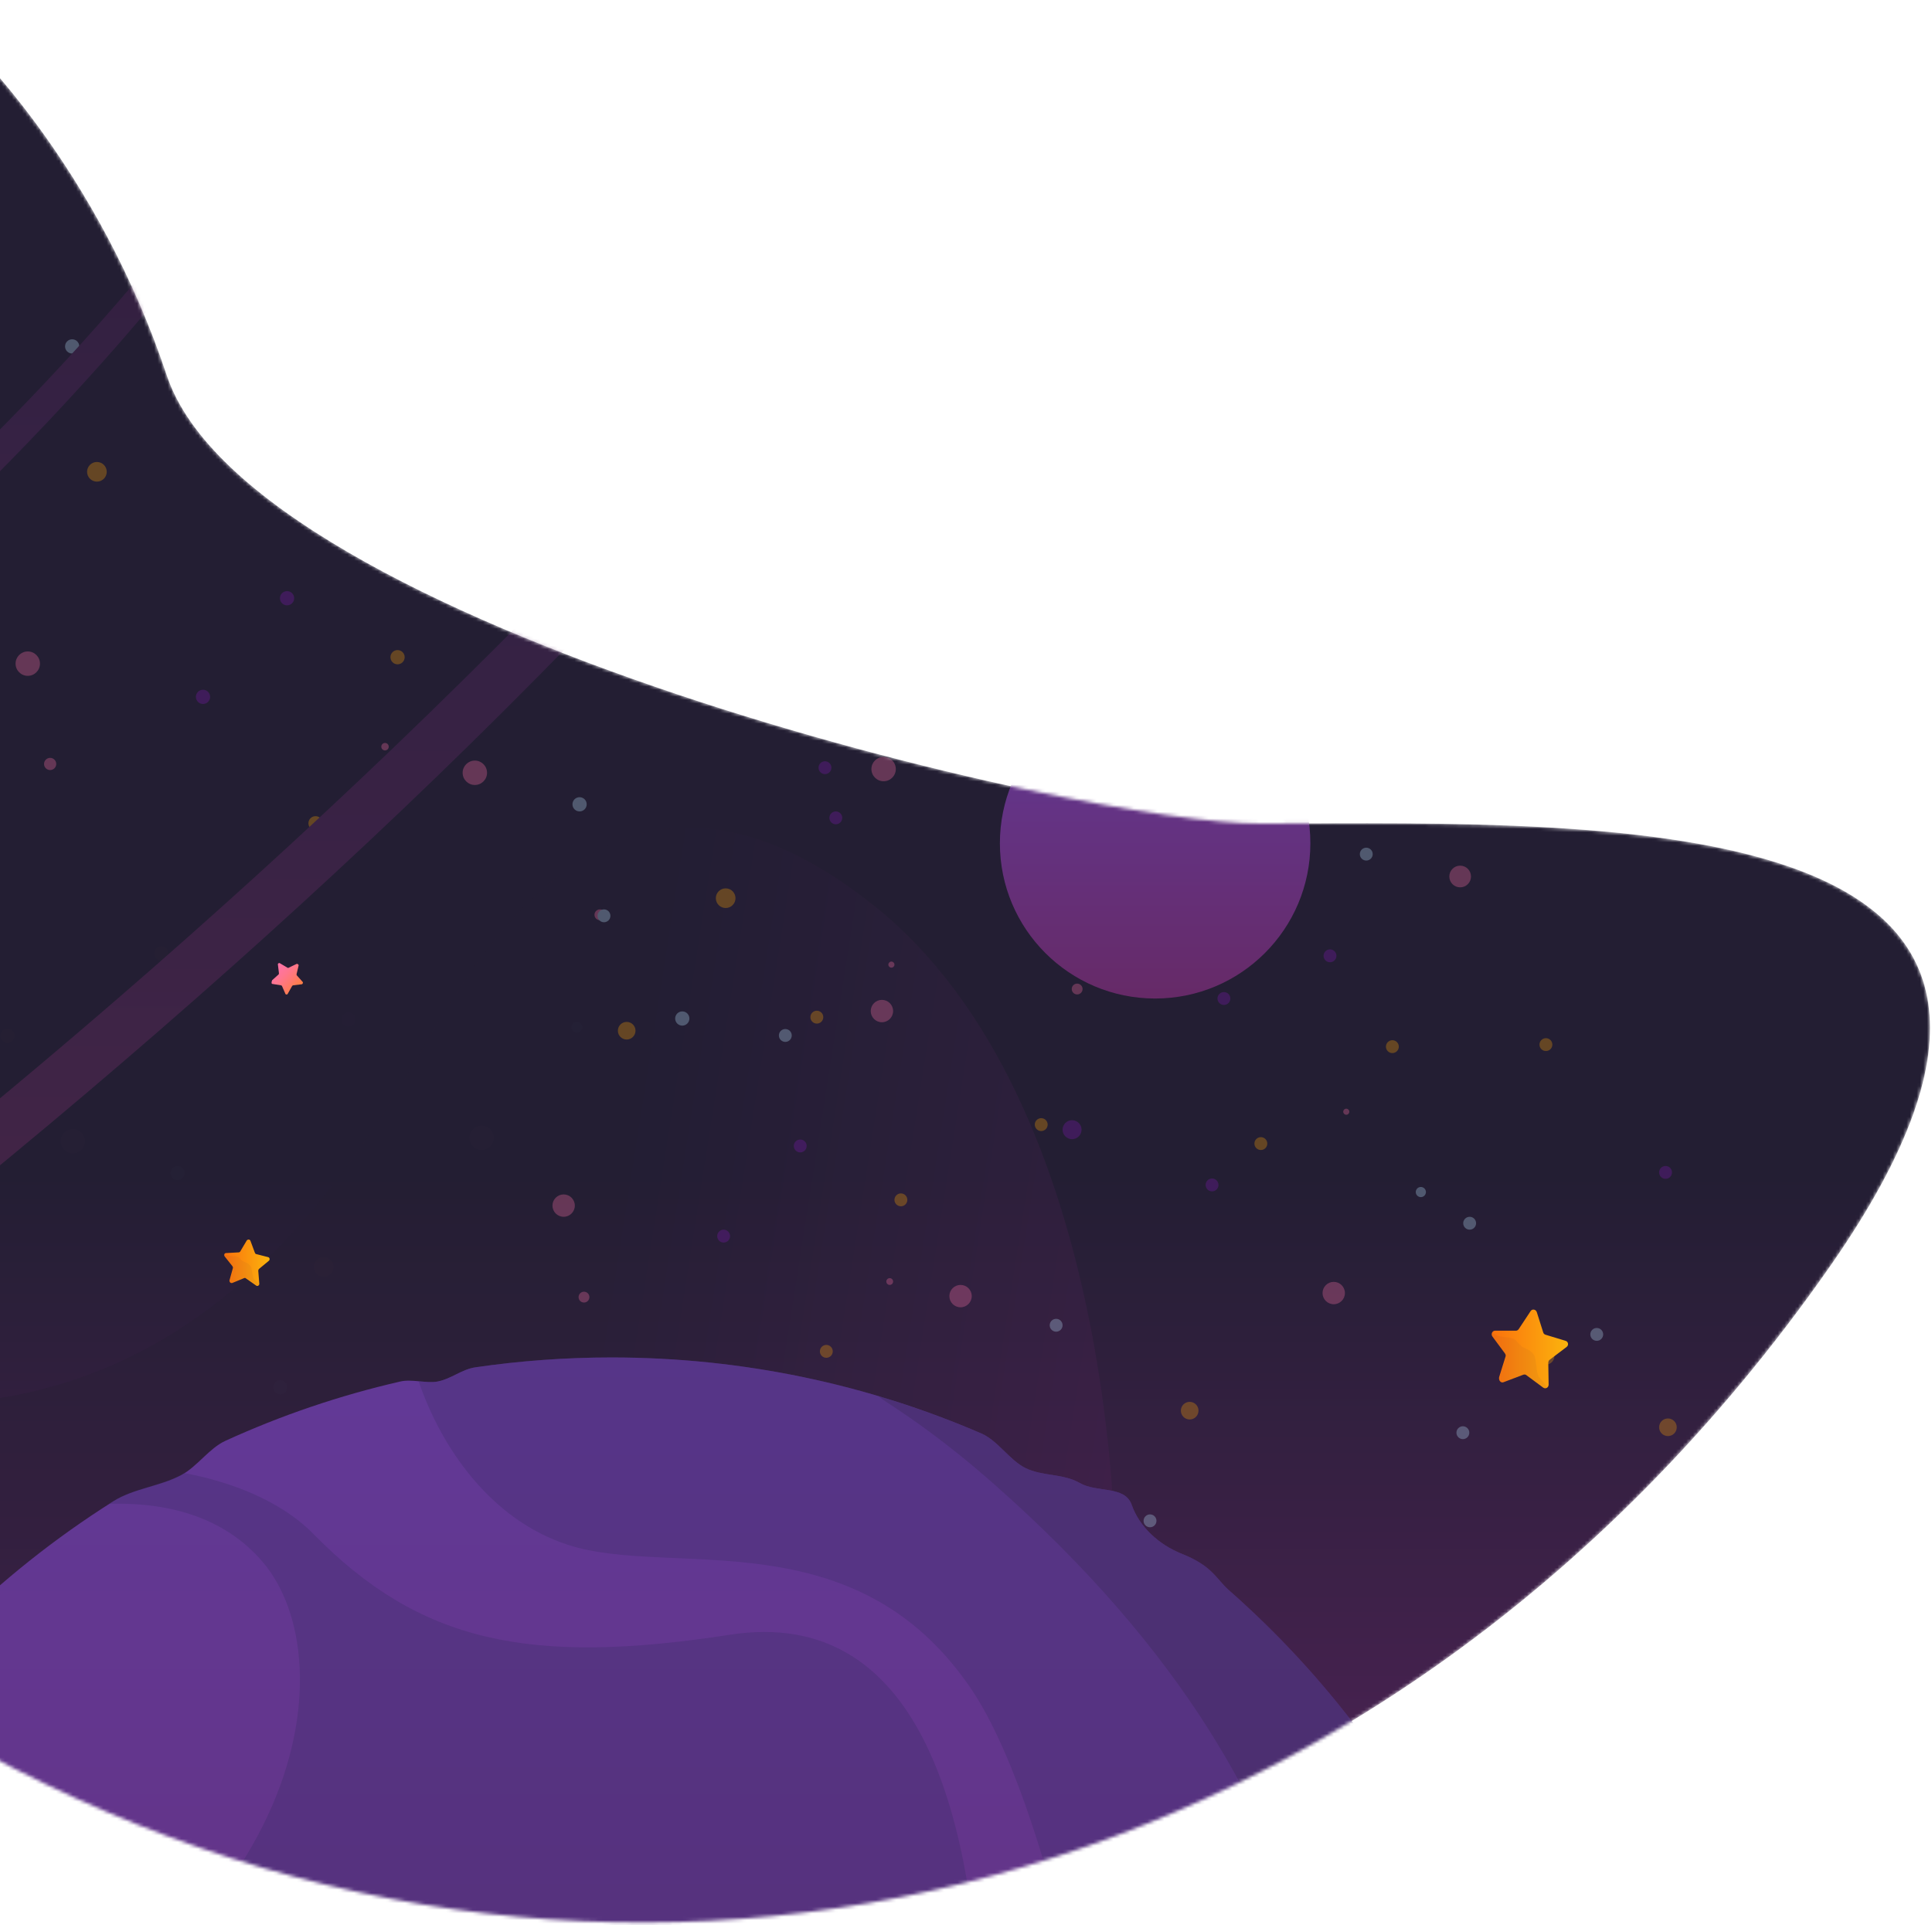 <svg width="570" height="568" viewBox="0 0 570 568" fill="none" xmlns="http://www.w3.org/2000/svg">
<mask id="mask0" mask-type="alpha" maskUnits="userSpaceOnUse" x="-118" y="0" width="688" height="568">
<path d="M49.226 110.806C29.355 51.2 -7.457 12.1 -23.379 0H-117.001V512C-104.9 512 -60.247 485.408 -13.826 512C176.165 620.832 405.873 565.782 539.999 373.5C634.543 237.963 480.327 242.579 371.999 243C318.776 243.207 74.064 185.313 49.226 110.806Z" fill="url(#paint0_linear)"/>
</mask>
<g mask="url(#mask0)">
<path d="M49.226 110.806C29.355 51.2 -7.457 12.1 -23.379 0H-117.001V512C-104.9 512 -60.247 485.408 -13.826 512C176.165 620.832 405.873 565.782 539.999 373.5C634.543 237.963 480.327 242.579 371.999 243C318.776 243.207 74.064 185.313 49.226 110.806Z" fill="url(#paint1_linear)"/>
<path opacity="0.3" d="M0.837 412.312C-51.324 421.029 -88.644 446.497 -100.784 458.141L-113.001 535.904L312.776 602.797L326.24 517.099C334.967 461.554 328.902 324.003 258.036 267.336C187.17 210.67 146.762 270.994 124.392 309.76C102.022 348.526 66.038 401.415 0.837 412.312Z" fill="url(#paint2_linear)"/>
<g opacity="0.3">
<path d="M323.193 256.4C324.684 256.4 325.893 255.191 325.893 253.7C325.893 252.209 324.684 251 323.193 251C321.702 251 320.493 252.209 320.493 253.7C320.493 255.191 321.702 256.4 323.193 256.4Z" fill="#8118B4"/>
<path d="M262.993 285.5C263.49 285.5 263.893 285.097 263.893 284.6C263.893 284.103 263.49 283.7 262.993 283.7C262.496 283.7 262.093 284.103 262.093 284.6C262.093 285.097 262.496 285.5 262.993 285.5Z" fill="#FF73A7"/>
<path d="M240.993 302C242.043 302 242.893 301.149 242.893 300.1C242.893 299.051 242.043 298.2 240.993 298.2C239.944 298.2 239.093 299.051 239.093 300.1C239.093 301.149 239.944 302 240.993 302Z" fill="#FFA600"/>
<path d="M176.993 271.5C177.877 271.5 178.593 270.784 178.593 269.9C178.593 269.016 177.877 268.3 176.993 268.3C176.11 268.3 175.393 269.016 175.393 269.9C175.393 270.784 176.11 271.5 176.993 271.5Z" fill="#FF73A7"/>
<path d="M230.093 132C231.142 132 231.993 131.149 231.993 130.1C231.993 129.051 231.142 128.2 230.093 128.2C229.044 128.2 228.193 129.051 228.193 130.1C228.193 131.149 229.044 132 230.093 132Z" fill="#B8E4FA"/>
<path d="M272.993 176.5C274.043 176.5 274.893 175.649 274.893 174.6C274.893 173.551 274.043 172.7 272.993 172.7C271.944 172.7 271.093 173.551 271.093 174.6C271.093 175.649 271.944 176.5 272.993 176.5Z" fill="#B8E4FA"/>
<path d="M294.993 229.4C296.043 229.4 296.893 228.549 296.893 227.5C296.893 226.451 296.043 225.6 294.993 225.6C293.944 225.6 293.093 226.451 293.093 227.5C293.093 228.549 293.944 229.4 294.993 229.4Z" fill="#FFA600"/>
<path d="M243.393 228.4C244.442 228.4 245.293 227.549 245.293 226.5C245.293 225.451 244.442 224.6 243.393 224.6C242.344 224.6 241.493 225.451 241.493 226.5C241.493 227.549 242.344 228.4 243.393 228.4Z" fill="#8118B4"/>
<path d="M246.593 243.2C247.642 243.2 248.493 242.349 248.493 241.3C248.493 240.251 247.642 239.4 246.593 239.4C245.544 239.4 244.693 240.251 244.693 241.3C244.693 242.349 245.544 243.2 246.593 243.2Z" fill="#8118B4"/>
<path d="M397.193 328.9C397.69 328.9 398.093 328.497 398.093 328C398.093 327.503 397.69 327.1 397.193 327.1C396.696 327.1 396.293 327.503 396.293 328C396.293 328.497 396.696 328.9 397.193 328.9Z" fill="#FF73A7"/>
<path d="M371.993 339.3C373.043 339.3 373.893 338.449 373.893 337.4C373.893 336.351 373.043 335.5 371.993 335.5C370.944 335.5 370.093 336.351 370.093 337.4C370.093 338.449 370.944 339.3 371.993 339.3Z" fill="#FFA600"/>
<path d="M317.793 293.4C318.677 293.4 319.393 292.684 319.393 291.8C319.393 290.916 318.677 290.2 317.793 290.2C316.909 290.2 316.193 290.916 316.193 291.8C316.193 292.684 316.909 293.4 317.793 293.4Z" fill="#FF73A7"/>
<path d="M456.093 402.6C457.474 402.6 458.593 401.481 458.593 400.1C458.593 398.719 457.474 397.6 456.093 397.6C454.713 397.6 453.593 398.719 453.593 400.1C453.593 401.481 454.713 402.6 456.093 402.6Z" fill="#FFA600"/>
<path d="M431.593 424.6C432.642 424.6 433.493 423.749 433.493 422.7C433.493 421.651 432.642 420.8 431.593 420.8C430.544 420.8 429.693 421.651 429.693 422.7C429.693 423.749 430.544 424.6 431.593 424.6Z" fill="#B8E4FA"/>
<path d="M543.193 376.5C543.966 376.5 544.593 375.873 544.593 375.1C544.593 374.327 543.966 373.7 543.193 373.7C542.42 373.7 541.793 374.327 541.793 375.1C541.793 375.873 542.42 376.5 543.193 376.5Z" fill="#B8E4FA"/>
<path d="M433.593 362.8C434.642 362.8 435.493 361.949 435.493 360.9C435.493 359.851 434.642 359 433.593 359C432.544 359 431.693 359.851 431.693 360.9C431.693 361.949 432.544 362.8 433.593 362.8Z" fill="#B8E4FA"/>
<path d="M456.093 310.1C457.142 310.1 457.993 309.249 457.993 308.2C457.993 307.151 457.142 306.3 456.093 306.3C455.044 306.3 454.193 307.151 454.193 308.2C454.193 309.249 455.044 310.1 456.093 310.1Z" fill="#FFA600"/>
<path d="M491.393 347.8C492.442 347.8 493.293 346.949 493.293 345.9C493.293 344.851 492.442 344 491.393 344C490.344 344 489.493 344.851 489.493 345.9C489.493 346.949 490.344 347.8 491.393 347.8Z" fill="#8118B4"/>
<path d="M363.593 232.5C364.974 232.5 366.093 231.381 366.093 230C366.093 228.619 364.974 227.5 363.593 227.5C362.213 227.5 361.093 228.619 361.093 230C361.093 231.381 362.213 232.5 363.593 232.5Z" fill="#FFA600"/>
<path d="M372.993 199.9C374.043 199.9 374.893 199.049 374.893 198C374.893 196.951 374.043 196.1 372.993 196.1C371.944 196.1 371.093 196.951 371.093 198C371.093 199.049 371.944 199.9 372.993 199.9Z" fill="#B8E4FA"/>
<path d="M430.793 261.8C432.561 261.8 433.993 260.367 433.993 258.6C433.993 256.833 432.561 255.4 430.793 255.4C429.026 255.4 427.593 256.833 427.593 258.6C427.593 260.367 429.026 261.8 430.793 261.8Z" fill="#FF73A7"/>
<path d="M403.093 253.9C404.142 253.9 404.993 253.049 404.993 252C404.993 250.951 404.142 250.1 403.093 250.1C402.044 250.1 401.193 250.951 401.193 252C401.193 253.049 402.044 253.9 403.093 253.9Z" fill="#B8E4FA"/>
<path d="M410.793 310.7C411.842 310.7 412.693 309.849 412.693 308.8C412.693 307.751 411.842 306.9 410.793 306.9C409.744 306.9 408.893 307.751 408.893 308.8C408.893 309.849 409.744 310.7 410.793 310.7Z" fill="#FFA600"/>
<path d="M361.093 296.5C362.142 296.5 362.993 295.649 362.993 294.6C362.993 293.551 362.142 292.7 361.093 292.7C360.044 292.7 359.193 293.551 359.193 294.6C359.193 295.649 360.044 296.5 361.093 296.5Z" fill="#8118B4"/>
<path d="M392.393 283.9C393.442 283.9 394.293 283.049 394.293 282C394.293 280.951 393.442 280.1 392.393 280.1C391.344 280.1 390.493 280.951 390.493 282C390.493 283.049 391.344 283.9 392.393 283.9Z" fill="#8118B4"/>
<path d="M515.993 498.7C516.877 498.7 517.593 497.984 517.593 497.1C517.593 496.216 516.877 495.5 515.993 495.5C515.109 495.5 514.393 496.216 514.393 497.1C514.393 497.984 515.109 498.7 515.993 498.7Z" fill="#FF73A7"/>
<path d="M492.093 423.7C493.529 423.7 494.693 422.536 494.693 421.1C494.693 419.664 493.529 418.5 492.093 418.5C490.657 418.5 489.493 419.664 489.493 421.1C489.493 422.536 490.657 423.7 492.093 423.7Z" fill="#FFA600"/>
<path d="M471.093 395.6C472.142 395.6 472.993 394.749 472.993 393.7C472.993 392.651 472.142 391.8 471.093 391.8C470.044 391.8 469.193 392.651 469.193 393.7C469.193 394.749 470.044 395.6 471.093 395.6Z" fill="#B8E4FA"/>
<path d="M498.493 478.9C500.315 478.9 501.793 477.423 501.793 475.6C501.793 473.777 500.315 472.3 498.493 472.3C496.67 472.3 495.193 473.777 495.193 475.6C495.193 477.423 496.67 478.9 498.493 478.9Z" fill="#FF73A7"/>
<path d="M556.993 385.6C558.815 385.6 560.293 384.123 560.293 382.3C560.293 380.477 558.815 379 556.993 379C555.17 379 553.693 380.477 553.693 382.3C553.693 384.123 555.17 385.6 556.993 385.6Z" fill="#FF73A7"/>
<path d="M534.593 403.4C535.642 403.4 536.493 402.549 536.493 401.5C536.493 400.451 535.642 399.6 534.593 399.6C533.544 399.6 532.693 400.451 532.693 401.5C532.693 402.549 533.544 403.4 534.593 403.4Z" fill="#B8E4FA"/>
<path d="M544.693 464.4C545.742 464.4 546.593 463.549 546.593 462.5C546.593 461.451 545.742 460.6 544.693 460.6C543.644 460.6 542.793 461.451 542.793 462.5C542.793 463.549 543.644 464.4 544.693 464.4Z" fill="#8118B4"/>
<path d="M553.193 430.5C554.242 430.5 555.093 429.649 555.093 428.6C555.093 427.551 554.242 426.7 553.193 426.7C552.144 426.7 551.293 427.551 551.293 428.6C551.293 429.649 552.144 430.5 553.193 430.5Z" fill="#8118B4"/>
<g opacity="0.29">
<path opacity="0.29" d="M57.493 285.9C59.15 285.9 60.493 284.557 60.493 282.9C60.493 281.243 59.15 279.9 57.493 279.9C55.836 279.9 54.493 281.243 54.493 282.9C54.493 284.557 55.836 285.9 57.493 285.9Z" fill="#8118B4"/>
<g opacity="0.29">
<path opacity="0.29" d="M95.493 376.7C97.095 376.7 98.393 375.402 98.393 373.8C98.393 372.198 97.095 370.9 95.493 370.9C93.892 370.9 92.593 372.198 92.593 373.8C92.593 375.402 93.892 376.7 95.493 376.7Z" fill="#FFA600"/>
<path opacity="0.29" d="M82.693 411.4C83.853 411.4 84.793 410.46 84.793 409.3C84.793 408.14 83.853 407.2 82.693 407.2C81.533 407.2 80.593 408.14 80.593 409.3C80.593 410.46 81.533 411.4 82.693 411.4Z" fill="#B8E4FA"/>
<path opacity="0.29" d="M142.093 339.3C144.081 339.3 145.693 337.688 145.693 335.7C145.693 333.712 144.081 332.1 142.093 332.1C140.105 332.1 138.493 333.712 138.493 335.7C138.493 337.688 140.105 339.3 142.093 339.3Z" fill="#FF73A7"/>
<path opacity="0.29" d="M21.493 340.3C23.481 340.3 25.093 338.688 25.093 336.7C25.093 334.712 23.481 333.1 21.493 333.1C19.505 333.1 17.893 334.712 17.893 336.7C17.893 338.688 19.505 340.3 21.493 340.3Z" fill="#FF73A7"/>
<path opacity="0.29" d="M170.193 304.7C171.077 304.7 171.793 303.984 171.793 303.1C171.793 302.216 171.077 301.5 170.193 301.5C169.31 301.5 168.593 302.216 168.593 303.1C168.593 303.984 169.31 304.7 170.193 304.7Z" fill="#B8E4FA"/>
<path opacity="0.29" d="M52.393 348.2C53.553 348.2 54.493 347.26 54.493 346.1C54.493 344.94 53.553 344 52.393 344C51.233 344 50.293 344.94 50.293 346.1C50.293 347.26 51.233 348.2 52.393 348.2Z" fill="#B8E4FA"/>
<path opacity="0.29" d="M47.593 283.4C48.753 283.4 49.693 282.46 49.693 281.3C49.693 280.14 48.753 279.2 47.593 279.2C46.433 279.2 45.493 280.14 45.493 281.3C45.493 282.46 46.433 283.4 47.593 283.4Z" fill="#FFA600"/>
<path opacity="0.29" d="M102.793 302.9C103.953 302.9 104.893 301.96 104.893 300.8C104.893 299.64 103.953 298.7 102.793 298.7C101.633 298.7 100.693 299.64 100.693 300.8C100.693 301.96 101.633 302.9 102.793 302.9Z" fill="#8118B4"/>
</g>
<g opacity="0.29">
<path opacity="0.29" d="M2.193 307.7C3.353 307.7 4.293 306.76 4.293 305.6C4.293 304.44 3.353 303.5 2.193 303.5C1.033 303.5 0.093 304.44 0.093 305.6C0.093 306.76 1.033 307.7 2.193 307.7Z" fill="#FFA600"/>
</g>
</g>
<path d="M172.593 174.2C174.25 174.2 175.593 172.857 175.593 171.2C175.593 169.543 174.25 168.2 172.593 168.2C170.936 168.2 169.593 169.543 169.593 171.2C169.593 172.857 170.936 174.2 172.593 174.2Z" fill="#8118B4"/>
<path d="M113.593 221.4C114.201 221.4 114.693 220.908 114.693 220.3C114.693 219.692 114.201 219.2 113.593 219.2C112.986 219.2 112.493 219.692 112.493 220.3C112.493 220.908 112.986 221.4 113.593 221.4Z" fill="#FF73A7"/>
<path d="M93.093 245C94.253 245 95.193 244.06 95.193 242.9C95.193 241.74 94.253 240.8 93.093 240.8C91.933 240.8 90.993 241.74 90.993 242.9C90.993 244.06 91.933 245 93.093 245Z" fill="#FFA600"/>
<path d="M14.793 227.2C15.787 227.2 16.593 226.394 16.593 225.4C16.593 224.406 15.787 223.6 14.793 223.6C13.799 223.6 12.993 224.406 12.993 225.4C12.993 226.394 13.799 227.2 14.793 227.2Z" fill="#FF73A7"/>
<path d="M214.093 267.9C215.695 267.9 216.993 266.602 216.993 265C216.993 263.398 215.695 262.1 214.093 262.1C212.492 262.1 211.193 263.398 211.193 265C211.193 266.602 212.492 267.9 214.093 267.9Z" fill="#FFA600"/>
<path d="M201.293 302.6C202.453 302.6 203.393 301.66 203.393 300.5C203.393 299.34 202.453 298.4 201.293 298.4C200.133 298.4 199.193 299.34 199.193 300.5C199.193 301.66 200.133 302.6 201.293 302.6Z" fill="#B8E4FA"/>
<path d="M260.693 230.5C262.681 230.5 264.293 228.888 264.293 226.9C264.293 224.912 262.681 223.3 260.693 223.3C258.705 223.3 257.093 224.912 257.093 226.9C257.093 228.888 258.705 230.5 260.693 230.5Z" fill="#FF73A7"/>
<path d="M140.093 231.6C142.081 231.6 143.693 229.988 143.693 228C143.693 226.012 142.081 224.4 140.093 224.4C138.105 224.4 136.493 226.012 136.493 228C136.493 229.988 138.105 231.6 140.093 231.6Z" fill="#FF73A7"/>
<path d="M288.793 195.9C289.677 195.9 290.393 195.184 290.393 194.3C290.393 193.416 289.677 192.7 288.793 192.7C287.909 192.7 287.193 193.416 287.193 194.3C287.193 195.184 287.909 195.9 288.793 195.9Z" fill="#B8E4FA"/>
<path d="M170.993 239.4C172.153 239.4 173.093 238.46 173.093 237.3C173.093 236.14 172.153 235.2 170.993 235.2C169.833 235.2 168.893 236.14 168.893 237.3C168.893 238.46 169.833 239.4 170.993 239.4Z" fill="#B8E4FA"/>
<path d="M166.193 174.6C167.353 174.6 168.293 173.66 168.293 172.5C168.293 171.34 167.353 170.4 166.193 170.4C165.033 170.4 164.093 171.34 164.093 172.5C164.093 173.66 165.033 174.6 166.193 174.6Z" fill="#FFA600"/>
<path d="M221.393 194.1C222.553 194.1 223.493 193.16 223.493 192C223.493 190.84 222.553 189.9 221.393 189.9C220.233 189.9 219.293 190.84 219.293 192C219.293 193.16 220.233 194.1 221.393 194.1Z" fill="#8118B4"/>
<path d="M28.593 142.1C30.195 142.1 31.493 140.802 31.493 139.2C31.493 137.598 30.195 136.3 28.593 136.3C26.991 136.3 25.693 137.598 25.693 139.2C25.693 140.802 26.991 142.1 28.593 142.1Z" fill="#FFA600"/>
<path d="M21.293 104.3C22.453 104.3 23.393 103.36 23.393 102.2C23.393 101.04 22.453 100.1 21.293 100.1C20.133 100.1 19.193 101.04 19.193 102.2C19.193 103.36 20.133 104.3 21.293 104.3Z" fill="#B8E4FA"/>
<path d="M8.193 199.4C10.181 199.4 11.793 197.788 11.793 195.8C11.793 193.812 10.181 192.2 8.193 192.2C6.205 192.2 4.593 193.812 4.593 195.8C4.593 197.788 6.205 199.4 8.193 199.4Z" fill="#FF73A7"/>
<path d="M111.093 136.5C113.081 136.5 114.693 134.888 114.693 132.9C114.693 130.912 113.081 129.3 111.093 129.3C109.105 129.3 107.493 130.912 107.493 132.9C107.493 134.888 109.105 136.5 111.093 136.5Z" fill="#FF73A7"/>
<path d="M79.793 142.9C80.953 142.9 81.893 141.96 81.893 140.8C81.893 139.64 80.953 138.7 79.793 138.7C78.633 138.7 77.693 139.64 77.693 140.8C77.693 141.96 78.633 142.9 79.793 142.9Z" fill="#B8E4FA"/>
<path d="M117.293 196C118.453 196 119.393 195.06 119.393 193.9C119.393 192.74 118.453 191.8 117.293 191.8C116.133 191.8 115.193 192.74 115.193 193.9C115.193 195.06 116.133 196 117.293 196Z" fill="#FFA600"/>
<path d="M59.893 207.7C61.053 207.7 61.993 206.76 61.993 205.6C61.993 204.44 61.053 203.5 59.893 203.5C58.733 203.5 57.793 204.44 57.793 205.6C57.793 206.76 58.733 207.7 59.893 207.7Z" fill="#8118B4"/>
<path d="M84.693 178.6C85.853 178.6 86.793 177.66 86.793 176.5C86.793 175.34 85.853 174.4 84.693 174.4C83.533 174.4 82.593 175.34 82.593 176.5C82.593 177.66 83.533 178.6 84.693 178.6Z" fill="#8118B4"/>
<path d="M316.293 336.1C317.839 336.1 319.093 334.846 319.093 333.3C319.093 331.754 317.839 330.5 316.293 330.5C314.747 330.5 313.493 331.754 313.493 333.3C313.493 334.846 314.747 336.1 316.293 336.1Z" fill="#8118B4"/>
<path d="M262.493 379.1C263.045 379.1 263.493 378.652 263.493 378.1C263.493 377.548 263.045 377.1 262.493 377.1C261.941 377.1 261.493 377.548 261.493 378.1C261.493 378.652 261.941 379.1 262.493 379.1Z" fill="#FF73A7"/>
<path d="M243.793 400.6C244.842 400.6 245.693 399.749 245.693 398.7C245.693 397.651 244.842 396.8 243.793 396.8C242.744 396.8 241.893 397.651 241.893 398.7C241.893 399.749 242.744 400.6 243.793 400.6Z" fill="#FFA600"/>
<path d="M172.293 384.3C173.177 384.3 173.893 383.584 173.893 382.7C173.893 381.816 173.177 381.1 172.293 381.1C171.409 381.1 170.693 381.816 170.693 382.7C170.693 383.584 171.409 384.3 172.293 384.3Z" fill="#FF73A7"/>
<path d="M350.993 418.8C352.429 418.8 353.593 417.636 353.593 416.2C353.593 414.764 352.429 413.6 350.993 413.6C349.557 413.6 348.393 414.764 348.393 416.2C348.393 417.636 349.557 418.8 350.993 418.8Z" fill="#FFA600"/>
<path d="M339.293 450.6C340.342 450.6 341.193 449.749 341.193 448.7C341.193 447.651 340.342 446.8 339.293 446.8C338.244 446.8 337.393 447.651 337.393 448.7C337.393 449.749 338.244 450.6 339.293 450.6Z" fill="#B8E4FA"/>
<path d="M393.493 384.8C395.316 384.8 396.793 383.323 396.793 381.5C396.793 379.677 395.316 378.2 393.493 378.2C391.671 378.2 390.193 379.677 390.193 381.5C390.193 383.323 391.671 384.8 393.493 384.8Z" fill="#FF73A7"/>
<path d="M283.393 385.7C285.216 385.7 286.693 384.223 286.693 382.4C286.693 380.577 285.216 379.1 283.393 379.1C281.571 379.1 280.093 380.577 280.093 382.4C280.093 384.223 281.571 385.7 283.393 385.7Z" fill="#FF73A7"/>
<path d="M419.193 353.2C420.022 353.2 420.693 352.528 420.693 351.7C420.693 350.872 420.022 350.2 419.193 350.2C418.365 350.2 417.693 350.872 417.693 351.7C417.693 352.528 418.365 353.2 419.193 353.2Z" fill="#B8E4FA"/>
<path d="M311.593 392.9C312.643 392.9 313.493 392.049 313.493 391C313.493 389.951 312.643 389.1 311.593 389.1C310.544 389.1 309.693 389.951 309.693 391C309.693 392.049 310.544 392.9 311.593 392.9Z" fill="#B8E4FA"/>
<path d="M307.193 333.7C308.243 333.7 309.093 332.849 309.093 331.8C309.093 330.751 308.243 329.9 307.193 329.9C306.144 329.9 305.293 330.751 305.293 331.8C305.293 332.849 306.144 333.7 307.193 333.7Z" fill="#FFA600"/>
<path d="M357.593 351.5C358.643 351.5 359.493 350.649 359.493 349.6C359.493 348.551 358.643 347.7 357.593 347.7C356.544 347.7 355.693 348.551 355.693 349.6C355.693 350.649 356.544 351.5 357.593 351.5Z" fill="#8118B4"/>
<path d="M184.893 306.7C186.329 306.7 187.493 305.536 187.493 304.1C187.493 302.664 186.329 301.5 184.893 301.5C183.457 301.5 182.293 302.664 182.293 304.1C182.293 305.536 183.457 306.7 184.893 306.7Z" fill="#FFA600"/>
<path d="M178.193 272.1C179.242 272.1 180.093 271.249 180.093 270.2C180.093 269.151 179.242 268.3 178.193 268.3C177.144 268.3 176.293 269.151 176.293 270.2C176.293 271.249 177.144 272.1 178.193 272.1Z" fill="#B8E4FA"/>
<path d="M166.293 359C168.116 359 169.593 357.523 169.593 355.7C169.593 353.877 168.116 352.4 166.293 352.4C164.471 352.4 162.993 353.877 162.993 355.7C162.993 357.523 164.471 359 166.293 359Z" fill="#FF73A7"/>
<path d="M260.193 301.6C262.016 301.6 263.493 300.123 263.493 298.3C263.493 296.477 262.016 295 260.193 295C258.371 295 256.893 296.477 256.893 298.3C256.893 300.123 258.371 301.6 260.193 301.6Z" fill="#FF73A7"/>
<path d="M231.693 307.4C232.742 307.4 233.593 306.549 233.593 305.5C233.593 304.451 232.742 303.6 231.693 303.6C230.644 303.6 229.793 304.451 229.793 305.5C229.793 306.549 230.644 307.4 231.693 307.4Z" fill="#B8E4FA"/>
<path d="M265.793 355.9C266.842 355.9 267.693 355.049 267.693 354C267.693 352.951 266.842 352.1 265.793 352.1C264.744 352.1 263.893 352.951 263.893 354C263.893 355.049 264.744 355.9 265.793 355.9Z" fill="#FFA600"/>
<path d="M213.493 366.6C214.543 366.6 215.393 365.749 215.393 364.7C215.393 363.651 214.543 362.8 213.493 362.8C212.444 362.8 211.593 363.651 211.593 364.7C211.593 365.749 212.444 366.6 213.493 366.6Z" fill="#8118B4"/>
<path d="M236.093 340C237.142 340 237.993 339.149 237.993 338.1C237.993 337.051 237.142 336.2 236.093 336.2C235.044 336.2 234.193 337.051 234.193 338.1C234.193 339.149 235.044 340 236.093 340Z" fill="#8118B4"/>
<path d="M-348.307 -10C-313.607 -33.7 -277.707 -55.7 -240.507 -75.5C-203.407 -95.3 -165.107 -113.2 -125.507 -127.8C-105.707 -135.1 -85.607 -141.6 -65.207 -146.9C-44.807 -152.2 -24.007 -156.4 -2.907 -158.6C18.193 -160.7 39.693 -161 60.693 -156.7C65.893 -155.7 71.093 -154.3 76.193 -152.5C81.293 -150.7 86.293 -148.7 90.993 -146C100.493 -140.8 108.993 -133.7 115.293 -124.8C121.593 -115.9 125.493 -105.5 127.193 -94.9C128.093 -89.6 128.393 -84.2 128.293 -78.9C128.193 -73.6 127.793 -68.2 126.993 -63C123.893 -41.9 116.193 -21.9 106.993 -3C97.693 16 86.593 33.9 74.493 51.2C62.393 68.4 49.393 85 35.493 100.9C-20.007 164.4 -85.107 219 -154.607 266.8C-189.507 290.5 -225.607 312.5 -263.007 332.3C-272.307 337.3 -281.807 342.1 -291.307 346.7C-300.807 351.3 -310.407 355.8 -320.007 360.1C-339.307 368.8 -359.007 376.7 -378.907 383.9C-398.807 391.1 -419.207 397.3 -439.807 402.4C-460.407 407.5 -481.407 411.4 -502.707 413.3C-523.907 415.1 -545.607 415.1 -566.707 410.5C-572.007 409.4 -577.207 407.9 -582.307 406.1C-587.407 404.3 -592.407 402.1 -597.107 399.4C-606.507 394.1 -615.007 386.8 -621.207 377.8C-627.407 368.8 -631.107 358.4 -632.707 347.9C-633.507 342.6 -633.707 337.3 -633.607 332C-633.507 326.7 -633.007 321.4 -632.107 316.2C-628.707 295.3 -620.807 275.5 -611.407 256.8C-601.907 238.1 -590.607 220.3 -578.307 203.3C-566.007 186.3 -552.707 170 -538.907 154.3C-511.107 122.9 -480.707 93.8 -448.807 66.5C-416.507 39.1 -383.007 13.7 -348.307 -10ZM-348.307 -10C-383.007 13.8 -416.407 39.3 -448.207 66.7C-480.007 94.1 -510.007 123.5 -537.507 155.1C-551.307 170.9 -564.207 187.3 -576.207 204.4C-588.207 221.5 -599.107 239.3 -608.307 258C-617.307 276.7 -624.807 296.3 -627.807 316.6C-628.607 321.7 -629.007 326.8 -629.007 331.9C-629.007 337 -628.807 342.1 -627.907 347.1C-626.307 357.1 -622.607 366.7 -616.807 374.9C-610.907 383.1 -603.007 389.7 -594.107 394.6C-589.707 397.1 -584.907 399 -580.107 400.7C-575.307 402.4 -570.307 403.7 -565.207 404.7C-544.907 408.8 -523.807 408.5 -503.107 406.5C-482.307 404.3 -461.807 400.2 -441.507 394.9C-421.207 389.6 -401.307 383.1 -381.607 375.9C-342.307 361.4 -304.207 343.6 -267.207 323.9C-230.207 304.2 -194.507 282.3 -159.907 258.7C-125.307 235.1 -91.907 209.8 -60.207 182.6C-28.507 155.4 1.793 126.5 29.393 95.3C43.193 79.7 56.393 63.6 68.493 46.7C80.593 29.9 91.793 12.3 101.193 -6.1C110.493 -24.5 118.093 -43.9 121.393 -64.1C122.193 -69.1 122.693 -74.2 122.893 -79.3C122.993 -84.4 122.793 -89.4 121.993 -94.4C120.493 -104.4 116.993 -114 111.293 -122.3C105.593 -130.6 97.693 -137.4 88.793 -142.4C84.393 -145 79.593 -147 74.793 -148.8C69.893 -150.6 64.893 -152 59.893 -153.1C39.493 -157.5 18.293 -157.5 -2.607 -155.8C-23.507 -153.9 -44.307 -150.1 -64.707 -145.1C-85.107 -140.1 -105.307 -133.9 -125.107 -126.8C-164.707 -112.6 -203.207 -95.1 -240.407 -75.5C-277.507 -55.5 -313.507 -33.6 -348.307 -10Z" fill="url(#paint3_linear)"/>
<path d="M-445.007 15.3C-386.007 -31.2 -324.507 -75.4 -260.307 -116.7C-196.207 -158 -129.607 -196.7 -60.007 -230.7C-25.207 -247.7 10.293 -263.7 46.593 -278C82.893 -292.3 120.193 -304.9 158.293 -314.6C196.393 -324.1 235.593 -331 274.793 -331C284.593 -331 294.293 -330.5 303.893 -329.3C313.493 -328.2 322.993 -326.5 332.093 -324C350.293 -319 367.193 -310.8 380.393 -299.3C393.493 -287.8 402.593 -273.2 407.693 -257.6C410.293 -249.8 411.793 -241.8 412.693 -233.7C413.593 -225.6 413.793 -217.4 413.293 -209.2C411.393 -176.3 401.193 -143.7 387.893 -112.1C374.393 -80.5 357.393 -49.9 338.593 -20.1C319.693 9.7 298.893 38.8 276.593 67.1C187.093 180.2 78.093 282.7 -40.007 376.1C-99.307 422.7 -161.307 466.9 -225.907 508.2C-242.007 518.5 -258.307 528.7 -274.907 538.6C-291.407 548.5 -308.107 558.2 -324.907 567.7C-358.607 586.7 -393.007 604.7 -428.107 621.6C-463.207 638.5 -499.107 654.1 -535.807 668.1C-572.507 682 -610.107 694.3 -648.607 703.6C-687.007 712.7 -726.507 719.3 -765.907 718.8C-775.707 718.7 -785.507 718 -795.107 716.8C-804.707 715.6 -814.207 713.8 -823.307 711.1C-841.507 705.9 -858.307 697.4 -871.307 685.7C-884.207 674 -893.007 659.3 -897.807 643.8C-900.307 636 -901.607 628 -902.407 619.9C-903.107 611.8 -903.207 603.6 -902.607 595.5C-900.207 562.8 -889.507 530.4 -875.807 499.2C-861.807 467.9 -844.507 437.6 -825.207 408.1C-805.907 378.6 -784.707 349.9 -762.207 321.9C-717.307 265.8 -667.007 212.6 -613.807 161.6C-560.607 110.5 -504.107 61.7 -445.007 15.3ZM-445.007 15.3C-503.907 61.9 -560.307 110.7 -613.307 161.9C-666.207 213.1 -715.707 266.7 -760.107 322.9C-782.307 351 -802.907 379.9 -821.707 409.4C-840.407 439 -857.107 469.3 -870.407 500.3C-883.507 531.3 -893.407 563.3 -895.207 595.1C-895.707 603 -895.507 610.9 -894.607 618.7C-893.807 626.4 -892.307 634.1 -889.807 641.4C-885.007 656.1 -876.507 669.6 -864.407 680.3C-852.207 691 -836.507 698.6 -819.307 703.3C-810.707 705.7 -801.707 707.3 -792.607 708.3C-783.407 709.4 -774.107 709.9 -764.707 709.9C-726.907 709.9 -688.507 703.2 -651.007 693.8C-613.507 684.2 -576.707 671.8 -540.707 657.6C-504.707 643.4 -469.507 627.6 -434.907 610.7C-365.707 576.8 -299.507 538.3 -235.707 497.3C-171.807 456.2 -110.607 412.2 -51.807 365.9C6.993 319.7 63.293 271.2 116.293 220.4C169.193 169.6 219.193 116.6 263.893 60.9C286.193 33.1 307.293 4.6 326.393 -24.6C345.493 -53.8 362.593 -83.8 376.393 -114.6C389.893 -145.3 400.393 -177 402.693 -208.6C403.293 -216.5 403.293 -224.3 402.593 -232C401.893 -239.7 400.593 -247.4 398.293 -254.7C393.793 -269.4 385.593 -282.9 373.693 -293.8C361.693 -304.6 346.093 -312.5 328.993 -317.5C320.393 -320 311.393 -321.7 302.193 -322.9C292.993 -324.1 283.593 -324.7 274.193 -324.8C236.193 -325.3 197.493 -318.9 159.693 -309.9C121.793 -300.7 84.693 -288.6 48.293 -274.8C11.893 -261 -23.807 -245.5 -58.607 -228.7C-128.307 -195.1 -195.307 -157.1 -259.607 -116C-324.207 -75.1 -385.907 -31 -445.007 15.3Z" fill="url(#paint4_linear)"/>
</g>
<path d="M80.393 290.3L82.893 290.7C82.993 290.7 83.093 290.8 83.193 290.9L84.193 293.2C84.293 293.5 84.793 293.5 84.893 293.2L86.193 290.9C86.293 290.8 86.393 290.7 86.493 290.7L88.993 290.4C89.293 290.4 89.493 289.9 89.293 289.7L87.593 287.8C87.493 287.7 87.493 287.6 87.493 287.4L88.093 284.9C88.193 284.6 87.793 284.3 87.493 284.4L85.193 285.5C85.093 285.6 84.893 285.6 84.793 285.5L82.593 284.2C82.293 284 81.893 284.3 81.993 284.6L82.293 287.1C82.293 287.2 82.293 287.4 82.193 287.5L80.293 289.2C79.993 289.9 80.093 290.3 80.393 290.3Z" fill="url(#paint5_linear)"/>
<path d="M362.493 469.1C358.693 465.7 357.693 462 348.593 458.4C342.093 455.8 336.193 450.6 333.893 444C331.893 438.2 323.593 440.5 318.493 437.5C313.593 434.7 307.493 435.6 302.493 433.1C297.893 430.8 294.393 425.1 289.693 423C256.193 408.5 219.193 400.5 180.393 400.5C166.793 400.5 153.393 401.5 140.293 403.4C136.193 404 133.193 406.8 129.093 407.6C125.793 408.2 121.393 406.8 118.093 407.6C100.193 411.7 82.893 417.6 66.493 425.1C61.693 427.3 58.193 432.7 53.493 435.2C47.093 438.6 39.593 439.1 33.493 442.9C16.193 453.8 0.293 466.5 -14.207 480.9C-14.607 480.9 -15.007 480.8 -15.407 480.7C-19.007 480 -23.507 476.4 -26.107 476.9C-29.107 475.8 -36.407 479.9 -43.307 486.8C-50.907 494.4 -55.107 502.4 -52.807 504.7C-50.407 510.3 -47.307 513.7 -45.707 518.2C-77.107 563 -95.607 617.6 -95.607 676.5C-95.607 828.9 27.993 952.5 180.393 952.5C332.793 952.5 456.393 828.9 456.393 676.5C456.293 593.8 419.993 519.7 362.493 469.1Z" fill="url(#paint6_linear)"/>
<path opacity="0.3" d="M362.493 469.1C358.693 465.7 357.693 462 348.593 458.4C342.093 455.8 336.193 450.6 333.893 444C331.893 438.2 323.593 440.5 318.493 437.5C313.593 434.7 307.493 435.6 302.493 433.1C297.893 430.8 294.393 425.1 289.693 423C256.193 408.5 219.193 400.5 180.393 400.5C166.793 400.5 153.393 401.5 140.293 403.4C136.193 404 133.193 406.8 129.093 407.6C127.393 407.9 125.393 407.7 123.493 407.5C130.093 426.8 144.493 448.3 167.593 455.8C198.093 465.7 252.393 447.4 286.793 498.7C310.993 534.8 334.393 646.3 330.593 710.9C329.293 733.2 408.893 716.9 453.293 718.2C455.393 704.6 456.393 690.7 456.393 676.5C456.293 593.8 419.993 519.7 362.493 469.1Z" fill="#392E66"/>
<path opacity="0.2" d="M362.493 469.1C358.693 465.7 357.693 462 348.593 458.4C342.093 455.8 336.193 450.6 333.893 444C331.893 438.2 323.593 440.5 318.493 437.5C313.593 434.7 307.493 435.6 302.493 433.1C297.893 430.8 294.393 425.1 289.693 423C281.993 419.7 274.093 416.7 266.093 414.1C249.893 408.8 264.893 412.8 293.193 437.8C404.993 536.3 396.293 627.3 392.493 691.8C391.393 709.4 423.393 705.6 454.493 708.9C455.693 698.3 456.393 687.5 456.393 676.5C456.293 593.8 419.993 519.7 362.493 469.1Z" fill="url(#paint7_linear)"/>
<path opacity="0.3" d="M280.093 725.1C280.093 725.1 326.493 465.2 215.393 482.3C155.993 491.5 123.793 484.5 92.493 452.6C82.493 442.4 67.293 437 54.293 434.6C53.993 434.8 53.793 434.9 53.493 435.1C47.093 438.5 39.593 439 33.493 442.8C32.993 443.1 32.493 443.4 32.093 443.7C51.093 443.1 66.793 448.4 77.393 460.7C102.393 489.6 92.793 577.1 -32.307 627.3C-93.907 652 280.093 725.1 280.093 725.1Z" fill="#392E66"/>
<path d="M68.593 378.5L71.993 377.1C72.193 377 72.393 377 72.593 377.2L75.593 379.3C75.993 379.6 76.593 379.2 76.493 378.7L76.193 374.9C76.193 374.7 76.293 374.5 76.393 374.4L79.293 372C79.693 371.7 79.593 371 79.093 370.9L75.593 370C75.393 370 75.293 369.8 75.193 369.6L73.893 366.1C73.693 365.6 73.093 365.6 72.793 366L70.893 369.2C70.793 369.4 70.593 369.5 70.393 369.5L66.693 369.7C66.193 369.7 65.993 370.3 66.293 370.7L68.593 373.6C68.693 373.8 68.793 374 68.693 374.2L67.693 377.8C67.693 378.3 68.093 378.7 68.593 378.5Z" fill="url(#paint8_linear)"/>
<path opacity="0.05" d="M67.793 377.8L68.793 374.2C68.893 374 68.793 373.8 68.693 373.6L66.393 370.7C66.193 370.5 66.193 370.1 66.393 369.9C67.493 370.9 69.793 370.3 70.593 371.1C70.993 371.6 71.393 372 71.893 372.2C72.493 372.5 73.193 372.6 73.893 373.5C74.393 374.1 74.393 376.6 74.893 377.3C75.293 377.8 75.693 378 76.293 378.9C76.393 379 76.393 379.1 76.393 379.2C76.193 379.3 75.993 379.3 75.793 379.2L72.793 377.1C72.593 377 72.393 377 72.193 377L68.793 378.4C68.093 378.7 67.693 378.3 67.793 377.8Z" fill="#351656"/>
<path d="M443.593 407.8L449.393 405.6C449.693 405.5 450.093 405.5 450.293 405.7L455.293 409.4C455.993 409.9 456.893 409.4 456.893 408.5L456.793 402.1C456.793 401.8 456.893 401.4 457.193 401.2L462.193 397.4C462.893 396.9 462.693 395.8 461.893 395.6L455.993 393.8C455.693 393.7 455.393 393.5 455.293 393.1L453.393 387.1C453.093 386.3 452.093 386.1 451.593 386.8L448.093 392.1C447.893 392.4 447.593 392.6 447.293 392.6H441.093C440.293 392.6 439.793 393.6 440.293 394.3L443.993 399.3C444.193 399.6 444.293 399.9 444.193 400.2L442.293 406.3C442.093 407.4 442.893 408.1 443.593 407.8Z" fill="url(#paint9_linear)"/>
<path opacity="0.05" d="M442.393 406.5L444.293 400.4C444.393 400.1 444.293 399.7 444.093 399.5L440.393 394.5C440.093 394.1 440.193 393.5 440.393 393.2C442.093 395 446.193 394.1 447.293 395.5C447.993 396.3 448.593 397.1 449.393 397.5C450.493 398.1 451.593 398.3 452.593 399.8C453.293 400.9 453.193 405 453.993 406.2C454.593 407.1 455.293 407.4 456.193 409.1C456.293 409.2 456.293 409.4 456.393 409.5C456.093 409.7 455.693 409.7 455.293 409.4L450.293 405.7C449.993 405.5 449.693 405.5 449.393 405.6L443.593 407.8C442.893 408.1 442.093 407.4 442.393 406.5Z" fill="#351656"/>
<path d="M340.799 294.6C366.094 294.6 386.599 274.095 386.599 248.8C386.599 223.505 366.094 203 340.799 203C315.504 203 294.999 223.505 294.999 248.8C294.999 274.095 315.504 294.6 340.799 294.6Z" fill="url(#paint10_linear)"/>
</g>
<defs>
<linearGradient id="paint0_linear" x1="226.208" y1="0" x2="226.208" y2="567.223" gradientUnits="userSpaceOnUse">
<stop stop-color="#370D24"/>
<stop offset="0.503" stop-color="#602A6B"/>
<stop offset="1" stop-color="#EA4C89"/>
</linearGradient>
<linearGradient id="paint1_linear" x1="226.208" y1="0" x2="226.208" y2="567.223" gradientUnits="userSpaceOnUse">
<stop offset="0.611" stop-color="#231E33"/>
<stop offset="1" stop-color="#522359"/>
</linearGradient>
<linearGradient id="paint2_linear" x1="-86.771" y1="368.952" x2="339.006" y2="435.845" gradientUnits="userSpaceOnUse">
<stop offset="0.611" stop-color="#231E33"/>
<stop offset="1" stop-color="#522359"/>
</linearGradient>
<linearGradient id="paint3_linear" x1="-252.66" y1="-160.088" x2="-252.66" y2="414.419" gradientUnits="userSpaceOnUse">
<stop stop-color="#370D24"/>
<stop offset="0.503" stop-color="#602A6B"/>
<stop offset="1" stop-color="#EA4C89"/>
</linearGradient>
<linearGradient id="paint4_linear" x1="-244.72" y1="-331" x2="-244.72" y2="718.827" gradientUnits="userSpaceOnUse">
<stop stop-color="#370D24"/>
<stop offset="0.503" stop-color="#602A6B"/>
<stop offset="1" stop-color="#EA4C89"/>
</linearGradient>
<linearGradient id="paint5_linear" x1="88.363" y1="291.178" x2="81.662" y2="284.799" gradientUnits="userSpaceOnUse">
<stop offset="0.057" stop-color="#FF7E48"/>
<stop offset="0.335" stop-color="#FF796F"/>
<stop offset="0.607" stop-color="#FF768E"/>
<stop offset="0.838" stop-color="#FF74A0"/>
<stop offset="1" stop-color="#FF73A7"/>
</linearGradient>
<linearGradient id="paint6_linear" x1="180.393" y1="400.5" x2="180.393" y2="952.5" gradientUnits="userSpaceOnUse">
<stop stop-color="#623997"/>
<stop offset="1" stop-color="#662A67"/>
</linearGradient>
<linearGradient id="paint7_linear" x1="357.911" y1="412.051" x2="357.911" y2="708.9" gradientUnits="userSpaceOnUse">
<stop offset="0.611" stop-color="#231E33"/>
<stop offset="1" stop-color="#522359"/>
</linearGradient>
<linearGradient id="paint8_linear" x1="79.54" y1="372.557" x2="66.152" y2="372.557" gradientUnits="userSpaceOnUse">
<stop stop-color="#FBB40D"/>
<stop offset="1" stop-color="#FB710D"/>
</linearGradient>
<linearGradient id="paint9_linear" x1="462.621" y1="397.985" x2="440.093" y2="397.985" gradientUnits="userSpaceOnUse">
<stop stop-color="#FBB40D"/>
<stop offset="1" stop-color="#FB710D"/>
</linearGradient>
<linearGradient id="paint10_linear" x1="340.799" y1="203" x2="340.799" y2="294.6" gradientUnits="userSpaceOnUse">
<stop stop-color="#623997"/>
<stop offset="1" stop-color="#662A67"/>
</linearGradient>
</defs>
</svg>
